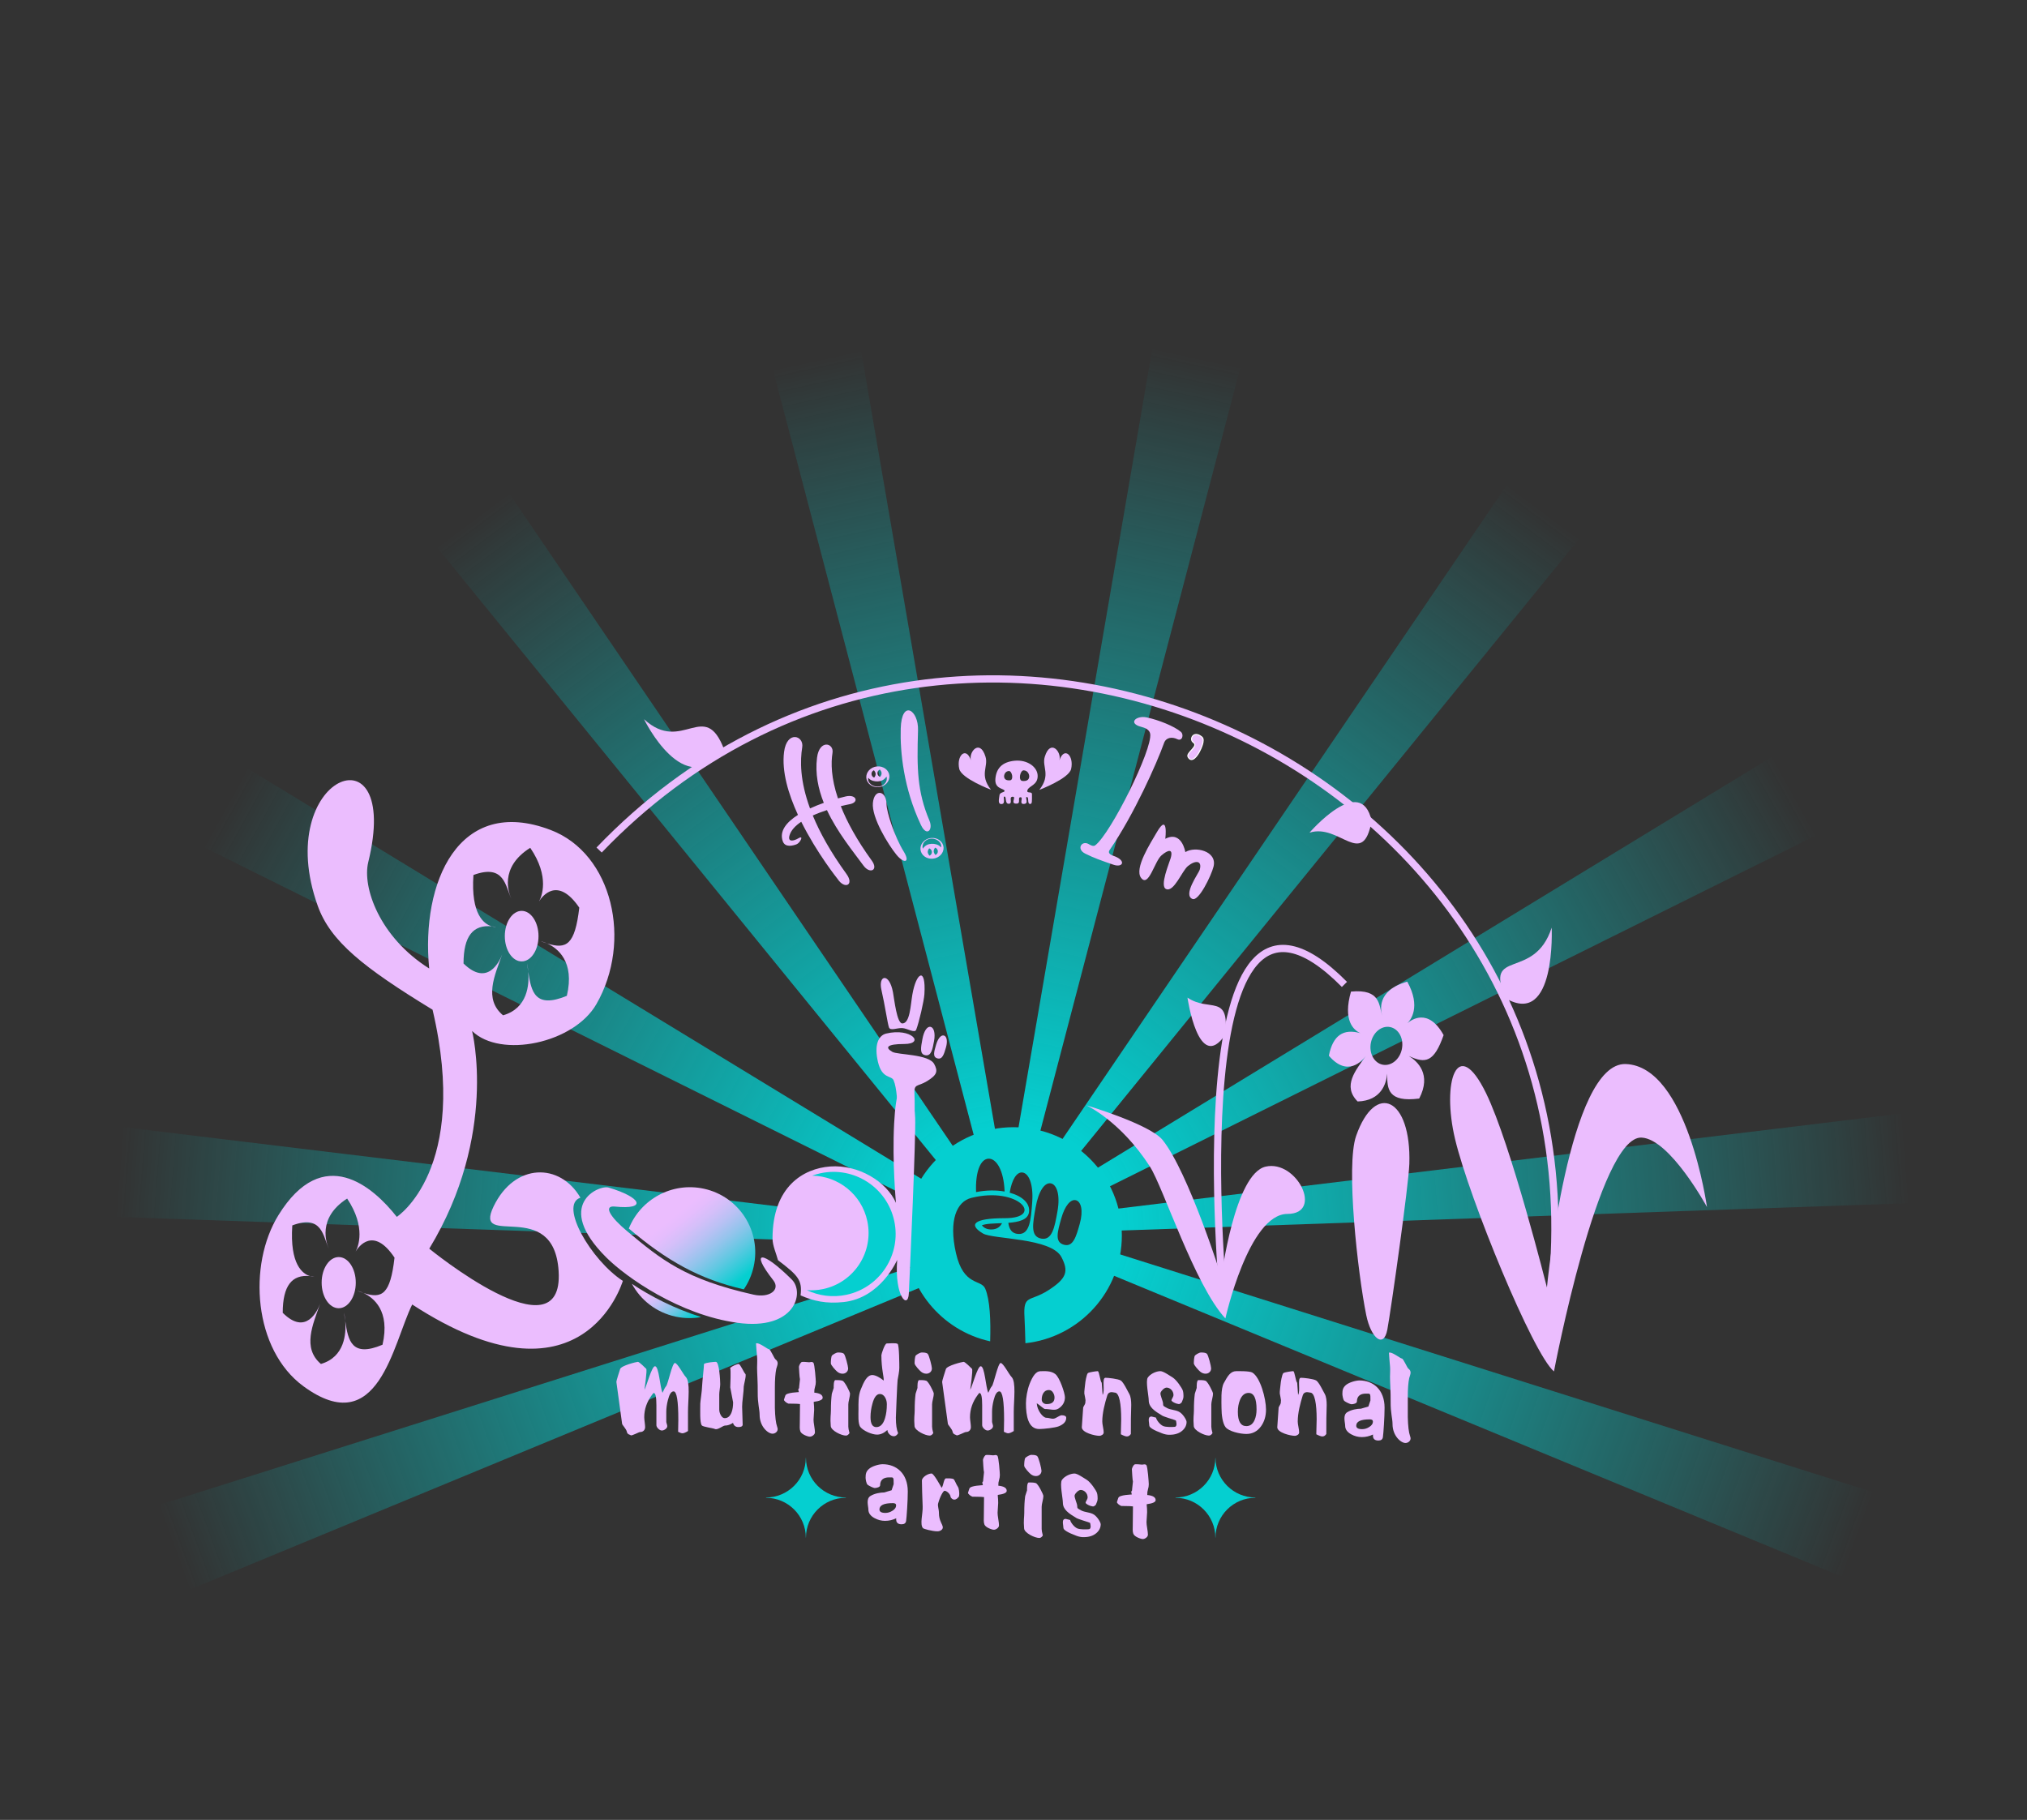 <?xml version="1.0" encoding="utf-8"?>
<!-- Generator: Adobe Adobe Illustrator 24.2.0, SVG Export Plug-In . SVG Version: 6.00 Build 0)  -->
<svg version="1.1" xmlns="http://www.w3.org/2000/svg" xmlns:xlink="http://www.w3.org/1999/xlink" x="0px" y="0px" width="1960px"
	 height="1760px" viewBox="0 0 1960 1760" style="enable-background:new 0 0 1960 1760;" xml:space="preserve">
<rect x="0" y="0" width="1960" height="1760" fill="#333333" stroke="none"/>
<style type="text/css">
	.st0{display:none;}
	.st1{fill:#05CFD0;}
	.st2{fill:url(#SVGID_1_);}
	.st3{fill:url(#SVGID_2_);}
	.st4{fill:url(#SVGID_3_);}
	.st5{fill:url(#SVGID_4_);}
	.st6{fill:url(#SVGID_5_);}
	.st7{fill:url(#SVGID_6_);}
	.st8{fill:url(#SVGID_7_);}
	.st9{fill:url(#SVGID_8_);}
	.st10{fill:url(#SVGID_9_);}
	.st11{fill:url(#SVGID_10_);}
	.st12{fill:none;stroke:#EBBDFE;stroke-width:7;stroke-miterlimit:10;}
	.st13{display:inline;fill:#EBBDFE;}
	.st14{fill:#EBBDFE;}
	.st15{fill:url(#SVGID_11_);}
	.st16{fill:url(#SVGID_12_);}
	.st17{display:none;fill:none;stroke:#000000;stroke-width:3;stroke-miterlimit:10;}
	.st18{fill:#EBBDFE;stroke:#FFFFFF;stroke-miterlimit:10;}
</style>
<g id="Layer_2" class="st0">
</g>
<g id="Layer_6">
</g>
<g id="Layer_1">
	<g>
		<path class="st1" d="M980,1090.09c-57.86,0-104.76,46.9-104.76,104.76c0,50.11,35.18,91.99,82.19,102.32
			c0.65-20.25-0.2-40.15-4.77-50.97c-3.93-9.32-20.97-1.93-28.32-34.44c-7.22-31.94,0.91-49.8,14.88-53.31
			c45.73-11.48,71.22,19.63,32.53,19.63c-31.44,0-35.13,6.56-21.27,14.8c9.67,5.75,66.17,4.01,75.91,22.9
			c6.94,13.46,5.42,20.39-12.72,32.01c-18.14,11.62-24.33,3.61-23.05,26.07c0.36,6.29,0.62,15.2,0.89,25.14
			c52.44-5.73,93.25-50.16,93.25-104.13C1084.76,1137,1037.86,1090.09,980,1090.09z M959.13,1188.97c-4.47,0.18-7.56-1.29-9.72-4.01
			c4.19-1.7,11.73-1.75,19.51-2.07C967.02,1186.56,963.97,1188.77,959.13,1188.97z M943.81,1152.86c-0.8-20.06,4.41-32.02,12-32.33
			c7.62-0.31,14.74,11.2,15.58,31.36c0.01,0.14,0.01,0.27,0.02,0.41C963.27,1150.85,953.7,1150.88,943.81,1152.86z M998.1,1162.42
			c-1.25,17.51-2.42,31.69-13.59,30.91c-6.13-0.43-8.66-4.5-9.51-10.76c9.96-0.76,18.91-2.79,20-10.28
			c1.25-8.61-6.55-15.55-18.68-18.87c2.07-12.84,6.77-19.93,12.07-19.55C994.64,1134.29,999.36,1144.91,998.1,1162.42z
			 M1006.97,1197.85c-10.97-1.91-8.33-14.59-5.56-30.32s8.77-24.16,14.6-23.15s9.3,11.09,6.54,26.82
			C1019.79,1186.94,1017.4,1199.67,1006.97,1197.85z M1044.12,1183.32c-3.51,12.65-6.47,22.88-15.33,20.45
			c-9.32-2.55-6.14-12.72-2.63-25.37s9.28-19.03,14.24-17.67S1047.62,1170.67,1044.12,1183.32z"/>
	</g>
	<g>
		
			<linearGradient id="SVGID_1_" gradientUnits="userSpaceOnUse" x1="973.337" y1="1089.503" x2="973.337" y2="326.803" gradientTransform="matrix(-0.342 -0.94 0.94 -0.342 193.245 2523.188)">
			<stop  offset="0" style="stop-color:#05CFD0"/>
			<stop  offset="1" style="stop-color:#04D1D1;stop-opacity:0"/>
		</linearGradient>
		<polygon class="st2" points="891.09,1244.54 181.23,1538.21 151.37,1456.17 883.86,1224.67 		"/>
		
			<linearGradient id="SVGID_2_" gradientUnits="userSpaceOnUse" x1="973.337" y1="1089.503" x2="973.337" y2="326.803" gradientTransform="matrix(0.077 -0.997 0.997 0.077 -286.29 2078.469)">
			<stop  offset="0" style="stop-color:#05CFD0"/>
			<stop  offset="1" style="stop-color:#04D1D1;stop-opacity:0"/>
		</linearGradient>
		<polygon class="st3" points="878.12,1203.21 110.37,1176.81 117.14,1089.77 879.76,1182.13 		"/>
		
			<linearGradient id="SVGID_3_" gradientUnits="userSpaceOnUse" x1="973.337" y1="1089.503" x2="973.337" y2="326.803" gradientTransform="matrix(0.483 -0.876 0.876 0.483 -538.813 1475.179)">
			<stop  offset="0" style="stop-color:#05CFD0"/>
			<stop  offset="1" style="stop-color:#04D1D1;stop-opacity:0"/>
		</linearGradient>
		<polygon class="st4" points="883.42,1160.22 195.41,818.49 237.59,742.05 893.63,1141.71 		"/>
		
			<linearGradient id="SVGID_4_" gradientUnits="userSpaceOnUse" x1="973.337" y1="1089.503" x2="973.337" y2="326.803" gradientTransform="matrix(0.802 -0.597 0.597 0.802 -519.051 821.468)">
			<stop  offset="0" style="stop-color:#05CFD0"/>
			<stop  offset="1" style="stop-color:#04D1D1;stop-opacity:0"/>
		</linearGradient>
		<polygon class="st5" points="906.03,1123.27 421.1,527.47 491.13,475.33 922.99,1110.65 		"/>
		
			<linearGradient id="SVGID_5_" gradientUnits="userSpaceOnUse" x1="973.337" y1="1089.503" x2="973.337" y2="326.803" gradientTransform="matrix(0.977 -0.212 0.212 0.977 -230.548 234.532)">
			<stop  offset="0" style="stop-color:#05CFD0"/>
			<stop  offset="1" style="stop-color:#04D1D1;stop-opacity:0"/>
		</linearGradient>
		<polygon class="st6" points="941.9,1099 746.99,355.93 832.32,337.45 962.56,1094.52 		"/>
		
			<linearGradient id="SVGID_6_" gradientUnits="userSpaceOnUse" x1="973.337" y1="1089.503" x2="973.337" y2="326.803" gradientTransform="matrix(0.977 0.212 -0.212 0.977 274.974 -180.408)">
			<stop  offset="0" style="stop-color:#05CFD0"/>
			<stop  offset="1" style="stop-color:#04D1D1;stop-opacity:0"/>
		</linearGradient>
		<polygon class="st7" points="984.6,1091.74 1114.66,334.63 1199.98,353.11 1005.27,1096.22 		"/>
		
			<linearGradient id="SVGID_7_" gradientUnits="userSpaceOnUse" x1="973.337" y1="1089.503" x2="973.337" y2="326.803" gradientTransform="matrix(0.802 0.597 -0.597 0.802 906.889 -348.963)">
			<stop  offset="0" style="stop-color:#05CFD0"/>
			<stop  offset="1" style="stop-color:#04D1D1;stop-opacity:0"/>
		</linearGradient>
		<polygon class="st8" points="1026.48,1102.81 1458.18,467.37 1528.21,519.51 1043.44,1115.43 		"/>
		
			<linearGradient id="SVGID_8_" gradientUnits="userSpaceOnUse" x1="973.337" y1="1089.503" x2="973.337" y2="326.803" gradientTransform="matrix(0.483 0.876 -0.876 0.483 1551.912 -240.916)">
			<stop  offset="0" style="stop-color:#05CFD0"/>
			<stop  offset="1" style="stop-color:#04D1D1;stop-opacity:0"/>
		</linearGradient>
		<polygon class="st9" points="1060.03,1130.21 1715.98,730.38 1758.15,806.82 1070.24,1148.72 		"/>
		
			<linearGradient id="SVGID_9_" gradientUnits="userSpaceOnUse" x1="973.337" y1="1089.503" x2="973.337" y2="326.803" gradientTransform="matrix(0.077 0.997 -0.997 0.077 2094.405 124.364)">
			<stop  offset="0" style="stop-color:#05CFD0"/>
			<stop  offset="1" style="stop-color:#04D1D1;stop-opacity:0"/>
		</linearGradient>
		<polygon class="st10" points="1079.22,1169.04 1841.83,1076.48 1848.6,1163.53 1080.86,1190.12 		"/>
		
			<linearGradient id="SVGID_10_" gradientUnits="userSpaceOnUse" x1="973.337" y1="1089.503" x2="973.337" y2="326.803" gradientTransform="matrix(-0.342 0.94 -0.94 -0.342 2437.114 681.39)">
			<stop  offset="0" style="stop-color:#05CFD0"/>
			<stop  offset="1" style="stop-color:#04D1D1;stop-opacity:0"/>
		</linearGradient>
		<polygon class="st11" points="1080.63,1212.33 1813.18,1443.65 1783.32,1525.69 1073.4,1232.2 		"/>
	</g>
	<path class="st12" d="M579.31,822.04c358.14-373.43,994.87-68.14,917.84,450.72"/>
	<g class="st0">
		<path class="st13" d="M1319.43,980.27c6.27-10.81-48.4-10.46-16.68-36.17c31.55-25.58,26,24.21,32.85,20.98
			c11.28-5.31-14.75-49.63,23.53-37.45c37.06,11.79-6.6,35.12-1.78,39.78c7.2,6.95,27.34-36.94,38.09,0.43
			c7.55,26.25-30.13,11.89-33.03,19.96c-2.4,6.68,52.51-0.86,23.18,31.7c-29.43,32.67-25.5-19.87-36.19-14.84
			c-10.31,4.85,17.69,48.86-25.05,33.64c-44.91-16,11.05-35.09,2.55-42.97c-10.77-9.99-27.78,42.17-41.44,1.41
			C1270.26,951.35,1315.93,986.31,1319.43,980.27z"/>
	</g>
	<g>
		<g>
			<g>
				<ellipse class="st14" cx="504.42" cy="905.32" rx="16.29" ry="24.44"/>
				<path class="st14" d="M494.46,869.14c0.25,0.53,0.41,0.82,0.41,0.82C494.73,869.7,494.6,869.42,494.46,869.14z"/>
				<path class="st14" d="M479.76,896.44c-1.48-0.28-2.9-0.48-4.28-0.61C478,896.57,479.76,896.44,479.76,896.44z"/>
				<path class="st14" d="M529.1,912.42c-3.65-1.66-6.31-2.18-6.31-2.18C525.02,911.07,527.12,911.8,529.1,912.42z"/>
				<path class="st14" d="M485.64,922.97c0.39-1.01,0.58-1.63,0.58-1.63C486.02,921.88,485.83,922.42,485.64,922.97z"/>
				<path class="st14" d="M510.82,939.82c-0.41-4.95-1.23-8.26-1.23-8.26C510.03,934.32,510.41,937.09,510.82,939.82z"/>
				<path class="st14" d="M521.22,871.69c-0.33,0.54-0.51,0.86-0.51,0.86S520.92,872.25,521.22,871.69z"/>
				<path class="st14" d="M351.5,1250.46c-3.53-1.64-6.09-2.15-6.09-2.15C347.56,1249.12,349.58,1249.84,351.5,1250.46z"/>
				<path class="st14" d="M343.9,1210.24c-0.32,0.53-0.49,0.85-0.49,0.85S343.6,1210.79,343.9,1210.24z"/>
				<path class="st14" d="M333.84,1277.51c-0.4-4.89-1.19-8.16-1.19-8.16C333.08,1272.08,333.45,1274.82,333.84,1277.51z"/>
				<path class="st14" d="M561.23,1158.27c-19.46-33.71-63.48-34.21-84.02,8.58c-20.03,41.73,58.46-10.11,62.96,62.55
					c5.25,84.85-125.08-21.84-125.08-21.84c66.86-110.31,41.39-210.52,41.39-210.52c27.56,26.86,98.42,11.86,120.17-25.92
					c34.93-60.7,15.84-145.54-44.15-168.44c-89.35-34.11-125.61,51.24-117.5,133.92c-48.16-30.36-64.83-78.61-58.93-102.77
					c32.8-134.15-93.7-83.39-48.85,42.14c12.27,34.34,44.11,59.66,111.04,100.5c36.26,154.59-34.58,200.33-34.58,200.33
					c-22.95-29.23-71.22-71.44-114.4-1.75c-29.86,48.2-24.21,130.25,24.2,165.63c72.65,53.1,86.47-41.62,105.1-79.13
					c164.75,107.24,202.92-20.85,203.69-22.82C571.54,1218.73,540.36,1165.08,561.23,1158.27z M475.48,895.83
					c-7.12-2.09-20.35-11.12-17.69-49.64c30.11-11.09,30.82,11,36.68,22.95c-2.29-4.84-12.3-30.09,18.24-49.24
					c19.33,28.36,10.81,47.61,8.52,51.78c2.87-4.59,17.74-24.97,38.91,6.09c-4.24,36.19-12.48,40.45-31.04,34.64
					c9.84,4.47,26.92,17.24,19.01,50.63c-30.73,12.67-34.43-3.82-37.3-23.24c1.03,12.45-0.55,35.3-24.38,42.08
					c-18.85-15.67-8.07-38.59-0.8-58.93c-2.6,6.8-14.13,31.58-37.42,8.83C448.22,905.07,457.54,894.12,475.48,895.83z
					 M369.87,1300.46c-29.68,12.51-33.25-3.77-36.02-22.95c0.99,12.3-0.54,34.85-23.55,41.55c-18.21-15.48-7.79-38.11-0.77-58.19
					c-2.51,6.71-13.65,31.18-36.14,8.72c0-26.39,9.01-37.2,26.33-35.51c-6.87-2.06-19.66-10.98-17.09-49.01
					c29.08-10.95,29.77,10.86,35.42,22.66c-2.21-4.77-11.88-29.72,17.62-48.62c18.67,28,10.44,47.01,8.23,51.13
					c2.78-4.54,17.13-24.66,37.58,6.01c-4.09,35.74-12.06,39.94-29.98,34.21C361,1254.87,377.5,1267.48,369.87,1300.46z"/>
				<ellipse class="st14" cx="327.52" cy="1240.42" rx="16.5" ry="24.74"/>
				<path class="st14" d="M318.05,1207.72c0.24,0.53,0.4,0.81,0.4,0.81C318.31,1208.27,318.18,1208,318.05,1207.72z"/>
				<path class="st14" d="M303.85,1234.68c-1.43-0.28-2.8-0.47-4.14-0.6C302.15,1234.81,303.85,1234.68,303.85,1234.68z"/>
				<path class="st14" d="M309.52,1260.87c0.37-1,0.56-1.61,0.56-1.61C309.9,1259.8,309.71,1260.33,309.52,1260.87z"/>
			</g>
		</g>
	</g>
	<path class="st14" d="M1362.24,1021.21c16.22,7.69,24.44,6.01,33.66-20.17c-14.93-26.98-31.6-14.5-34.92-11.6
		c2.73-2.69,13.39-15.48-0.23-40.11c-30.36,8.55-25.62,28.59-24.11,33.12c-3.51-9.99-1.19-26.28-30.31-23.51
		c-8.11,28.21,2.75,37.34,8.99,40.18c-16.26-4.53-26.45,1.93-30.38,21.83c18.09,21.17,32.35,4.81,35.74,0.22
		c-9.67,13.83-22.97,28.94-7.92,44.04c22.93-0.73,27.74-17.45,28.62-26.92c-0.21,14.99,0.77,27.94,30.92,24.08
		C1384.48,1038.94,1370.63,1026.33,1362.24,1021.21z M1336.97,1029.64c-8.28-1.63-13.39-11.11-11.41-21.16
		c1.98-10.05,10.3-16.88,18.59-15.24c8.28,1.63,13.39,11.11,11.41,21.16C1353.58,1024.45,1345.26,1031.28,1336.97,1029.64z"/>
	<path class="st14" d="M1111.91,1128.19c12.9,20.07,43.34,114.89,72.97,146.85c0,0,22.47-101.1,60.06-101.1
		c35.15,0,9.01-52.53-21.07-45.74c-30.08,6.79-42.8,106.73-42.8,106.73s-31.86-101.28-56.88-132.47
		c-12.2-15.2-73.73-33.54-73.73-33.54S1083.56,1084.08,1111.91,1128.19z"/>
	<path class="st14" d="M1406.98,1101.62c13.79,57.8,75.48,208.06,95.63,224.66c0,0,43.31-228.25,84.75-226.14
		c27.46,1.4,63.21,67.19,63.21,67.19s-18.97-136.06-78.52-138.32c-55.3-2.1-76.25,216.06-76.25,216.06s-34.82-138.64-58.87-187.89
		C1408.96,999.91,1393.85,1046.6,1406.98,1101.62z"/>
	<path class="st14" d="M1321.07,1271.73c-8.17-40.21-19.88-144.39-9.77-173.23c18.55-52.89,53.47-36.81,51.45,27.13
		c-0.64,20.34-17.76,141.29-21.26,160.11C1338,1304.56,1325.62,1294.13,1321.07,1271.73z"/>
	<g>
		<path class="st14" d="M866.36,1163.27c0,0-3.74-39.03-1.78-76.84c3.24-62.25,19.2-35.15,20.34-5.42
			c0.72,18.7-4.81,142.07-6.13,169.83c-0.75,15.88-13.98,2.86-11.27-32.41c0,0-15.73,36.94-51.81,40.76
			c-16.6,1.76-28.8-0.82-41.6-6.45c1.78-14.57-2.14-19.08-21.84-34.02c-1.47-5.9-5.28-14.12-5.28-20.92
			c0-50.31,29.87-67.82,55.75-69.72C829.98,1126.06,857.32,1142.63,866.36,1163.27z"/>
		<g>
			<path class="st14" d="M891.91,1004.92c1.48-8.09,4.67-12.42,7.78-11.9c3.11,0.52,4.96,5.7,3.48,13.79s-2.75,14.63-8.31,13.7
				C889.02,1019.53,890.43,1013.01,891.91,1004.92z"/>
			<path class="st14" d="M905.1,1010.51c1.87-6.5,4.95-9.78,7.59-9.08c2.64,0.7,3.85,5.11,1.98,11.61
				c-1.87,6.5-3.45,11.76-8.17,10.51C901.53,1022.24,903.23,1017.02,905.1,1010.51z"/>
			<path class="st14" d="M885.93,995.79c2.67-6.88,7.52-27.65,7.93-34.43c1.63-26.73-7.96-21.21-11.68,0.62
				c-1.73,10.14-2.25,27.77-9.69,27.77c-5.27,0-7.72-23.12-9.03-30.15c-3.61-19.42-14.47-16.72-11.16-2.28
				c3.32,14.44,5.96,32.6,7.27,36.22c1.31,3.62,7.64,0.46,12.76,0.68S884.47,999.56,885.93,995.79z"/>
			<g>
				<path class="st14" d="M867.23,1104.21c0,0,3.04-45.27-3.2-59.56c-2.09-4.79-11.18-0.99-15.09-17.71
					c-3.85-16.42,0.48-25.6,7.93-27.4c24.37-5.9,37.96,10.09,17.34,10.09c-16.76,0-18.73,3.37-11.34,7.61
					c5.15,2.95,35.27,2.06,40.46,11.77c3.7,6.92,2.89,10.48-6.78,16.45c-9.67,5.97-12.97,1.86-12.29,13.4
					c0.68,11.55-0.42,52.88-1.12,63.14C882.51,1131.14,867.23,1104.21,867.23,1104.21z"/>
			</g>
		</g>
	</g>
	<path class="st1" d="M793.48,1134.61c-2.81,0.6-5.53,1.38-8.16,2.34c25.29,0.39,47.87,18.14,53.33,43.93
		c6.35,29.96-12.78,59.39-42.74,65.74c-5.31,1.13-10.6,1.44-15.76,1.04c11.5,5.47,24.83,7.35,38.25,4.51
		c32.46-6.89,53.2-38.78,46.32-71.25C857.84,1148.46,825.95,1127.72,793.48,1134.61z"/>
	<g>
		<g>
			<g>
				<g>
					<linearGradient id="SVGID_11_" gradientUnits="userSpaceOnUse" x1="656.201" y1="1172.427" x2="711.581" y2="1241.1">
						<stop  offset="0" style="stop-color:#EBBDFE"/>
						<stop  offset="0.101" style="stop-color:#E5BDFD"/>
						<stop  offset="0.234" style="stop-color:#D4BFF9"/>
						<stop  offset="0.385" style="stop-color:#B9C1F4"/>
						<stop  offset="0.549" style="stop-color:#93C4EC"/>
						<stop  offset="0.725" style="stop-color:#61C8E2"/>
						<stop  offset="0.907" style="stop-color:#26CCD7"/>
						<stop  offset="1" style="stop-color:#05CFD0"/>
					</linearGradient>
					<path class="st15" d="M719.21,1246.91c4.44-6.49,7.75-13.91,9.56-22.04c7.59-34.15-13.97-67.86-48.16-75.29
						c-30.76-6.69-61.24,10.18-72.57,38.5C644.33,1218.96,676.35,1237.18,719.21,1246.91z"/>
					<linearGradient id="SVGID_12_" gradientUnits="userSpaceOnUse" x1="631.943" y1="1242.92" x2="661.936" y2="1280.113">
						<stop  offset="0" style="stop-color:#EBBDFE"/>
						<stop  offset="0.101" style="stop-color:#E5BDFD"/>
						<stop  offset="0.234" style="stop-color:#D4BFF9"/>
						<stop  offset="0.385" style="stop-color:#B9C1F4"/>
						<stop  offset="0.549" style="stop-color:#93C4EC"/>
						<stop  offset="0.725" style="stop-color:#61C8E2"/>
						<stop  offset="0.907" style="stop-color:#26CCD7"/>
						<stop  offset="1" style="stop-color:#05CFD0"/>
					</linearGradient>
					<path class="st16" d="M611.03,1241.59c8.43,15.61,23.36,27.58,42.09,31.66c8.42,1.83,16.82,1.89,24.82,0.44
						C651.95,1265.46,628.79,1253.46,611.03,1241.59z"/>
				</g>
			</g>
		</g>
		<path class="st14" d="M588.51,1148.47c-9.46-2.82-53.42,16.67-2.23,67.61c19.24,19.15,70.54,55.41,126.76,63.17
			c55.77,7.7,65.28-29.2,52.64-41.78c-28.2-28.07-41.38-29.21-17.94,0.68c7.11,9.06-3.54,17.37-19.15,13.86
			c-66.17-14.88-89.13-33.79-122.23-61.4c-16.46-13.72-23.21-24.95-11.78-23.77C626.09,1170.1,620.39,1157.96,588.51,1148.47z"/>
	</g>
	<path class="st12" d="M1182.95,1256.22c0,0-44.84-467.93,117.05-304.22"/>
	<path class="st14" d="M1455.95,965.48c-21.49-49.16,27.62-16.4,44.44-68.39C1500.39,897.09,1504.85,993.8,1455.95,965.48z"/>
	<path class="st14" d="M700.27,725.02c-18.88-50.22-40.51,4.72-77.54-29.51C622.73,695.5,661.84,776.23,700.27,725.02z"/>
	<path class="st14" d="M1326.3,793.91c-8.56,46.98-31.11,1.98-60.09,11.37C1266.21,805.29,1316.17,747.14,1326.3,793.91z"/>
	<path class="st14" d="M1184.82,1000.57c4.05-40.13-15.28-21.39-36.6-35.79C1148.22,964.78,1158.92,1038.96,1184.82,1000.57z"/>
</g>
<g id="Layer_5">
	<g>
		<path class="st14" d="M665.26,1383.92c-2.36,1.45-4.16,2.18-5.4,2.18c-0.9,0-2.29-0.49-4.16-1.45c0-1.11,0.03-3.01,0.1-5.72
			c0.07-2.42,0.1-4.33,0.1-5.72c0-18.43-1.52-27.64-4.57-27.64c-2.29,0-4.12,2.81-5.51,8.42c-1.04,4.09-1.56,7.86-1.56,11.33v9.56
			c0,0.48,0.16,1.19,0.47,2.13c0.31,0.94,0.47,1.65,0.47,2.13c0,1.11-0.59,2.1-1.77,2.96c-1.18,0.87-2.32,1.3-3.43,1.3
			c-1.18,0-2.36-0.59-3.53-1.77c-1.18-1.18-1.77-2.32-1.77-3.43v-19.33c0-7.83-0.87-11.74-2.6-11.74c-0.28,0-0.87,0.66-1.77,1.97
			c-4.92,6.65-7.38,13.79-7.38,21.41c0,1.11,0.14,2.72,0.42,4.83c0.28,2.11,0.42,3.69,0.42,4.73c0,1.39-0.43,2.53-1.3,3.43
			c-0.87,0.9-1.99,1.35-3.38,1.35c-1.59,0-8.4,4.18-9.37,3.07c-0.35-0.48-3.13-0.53-3.62-3.31c-0.42-2.56-4.57-6.7-4.57-7.67
			l-5.53-40.42c0-1.66,2.78-9.8,3.62-12.57c1.04-3.33,15.96-6.96,17.14-6.96c1.39,0,6.97,5.67,8.08,6.74
			c1.11,1.07-1.57,18.88-1.7,20.27c2.01-3.33,6.98-22.75,10.16-22.75c3.95,0,4.8,20.4,7.3,25.66c1.32-3.12,2.49-5.26,3.53-6.44
			c1.73-2.01,5.85-22.36,8.42-22.36c2.56,0,7.92,10.82,10.56,13.53c4.57,4.64,2.12,22.44,2.12,33.67V1383.92z"/>
		<path class="st14" d="M980.26,1383.92c-2.36,1.45-4.16,2.18-5.4,2.18c-0.9,0-2.29-0.49-4.16-1.45c0-1.11,0.03-3.01,0.1-5.72
			c0.07-2.42,0.1-4.33,0.1-5.72c0-18.43-1.52-27.64-4.57-27.64c-2.29,0-4.12,2.81-5.51,8.42c-1.04,4.09-1.56,7.86-1.56,11.33v9.56
			c0,0.48,0.16,1.19,0.47,2.13c0.31,0.94,0.47,1.65,0.47,2.13c0,1.11-0.59,2.1-1.77,2.96c-1.18,0.87-2.32,1.3-3.43,1.3
			c-1.18,0-2.36-0.59-3.53-1.77c-1.18-1.18-1.77-2.32-1.77-3.43v-19.33c0-7.83-0.87-11.74-2.6-11.74c-0.28,0-0.87,0.66-1.77,1.97
			c-4.92,6.65-7.38,13.79-7.38,21.41c0,1.11,0.14,2.72,0.42,4.83c0.28,2.11,0.42,3.69,0.42,4.73c0,1.39-0.43,2.53-1.3,3.43
			c-0.87,0.9-1.99,1.35-3.38,1.35c-1.59,0-8.4,4.18-9.37,3.07c-0.35-0.48-3.13-0.53-3.62-3.31c-0.42-2.56-4.57-6.7-4.57-7.67
			l-5.53-40.42c0-1.66,2.78-9.8,3.62-12.57c1.04-3.33,15.96-6.96,17.14-6.96c1.39,0,6.97,5.67,8.08,6.74
			c1.11,1.07-1.57,18.88-1.7,20.27c2.01-3.33,6.98-22.75,10.16-22.75c3.95,0,4.8,20.4,7.3,25.66c1.32-3.12,2.49-5.26,3.53-6.44
			c1.73-2.01,5.85-22.36,8.42-22.36c2.56,0,7.92,10.82,10.56,13.53c4.57,4.64,2.12,22.44,2.12,33.67V1383.92z"/>
		<path class="st14" d="M719.16,1340.9c0,2.15-0.26,5.39-0.78,9.72c-0.52,4.33-0.78,7.6-0.78,9.82c0,1.94,0.09,4.83,0.26,8.68
			c0.17,3.85,0.26,6.7,0.26,8.57c0,1.59-1.35,2.39-4.05,2.39c-2.77,0-4.54-1.35-5.3-4.05c-2.63,1.73-5.2,2.6-7.69,2.6
			c-2.01,0-7.06,4.44-9.62,3.36c-2.56-1.07-11.87-2.05-12.9-3.57c-2.01-2.91-1.43-14.47-1.43-20.91c0-2.22,1.65-11.9,1.79-17.44
			c0.21-4.92,1.85-18.22,1.79-20.99c2.08-1.52,10.13-2.08,11.51-2.08c3.33,0,4.2,18.26,4.2,21.51c0,1.11-0.16,2.77-0.47,4.99
			c-0.31,2.22-0.47,3.88-0.47,4.99v14.65c0,1.66,0.45,3.4,1.35,5.2c1.11,2.08,2.42,3.12,3.95,3.12c2.98,0,5.2-1.9,6.65-5.72
			c0.97-2.63,1.45-5.82,1.45-9.56l-2.76-14.44c0-1.59,0.77-16.56-0.06-18.91c1.73-1.59,6.55-3.74,8.15-3.74
			c1.66,0,5.14,8.52,6.49,9.56C722.03,1329.68,719.16,1339.31,719.16,1340.9z"/>
		<path class="st14" d="M751.96,1382.01c0,1.25-0.5,2.3-1.51,3.17c-1.01,0.86-2.17,1.3-3.48,1.3c-4.36,0-12.47-6.9-12.47-18.33
			c0-5.2-1.92-10.87-1.82-21.26c0.1-10.39-0.63-19.12-0.63-24.32c0-0.83,0.29-7.96,0.08-9.56c-0.21-1.59-1.1-13.03-1.1-13.8
			c2.29-1.52,11.19,5.61,12.51,5.61c1.52,0,4.95,8.79,6.34,9.8c1.39,1.01,2.08,2.27,2.08,3.79c0,0.76-0.17,1.66-0.52,2.7
			c-0.49,1.66-0.76,2.56-0.83,2.7c-0.9,4.3-1.35,10.39-1.35,18.29c0,12.54,0,18.98,0,19.33c0.21,8.73,0.94,14.83,2.18,18.29
			C751.79,1380.7,751.96,1381.46,751.96,1382.01z"/>
		<path class="st14" d="M1363.96,1391.01c0,1.25-0.5,2.3-1.51,3.17c-1.01,0.87-2.17,1.3-3.48,1.3c-4.36,0-12.47-6.9-12.47-18.33
			c0-5.2-1.92-10.87-1.82-21.26c0.1-10.39-0.63-19.12-0.63-24.32c0-0.83,0.29-7.96,0.08-9.56c-0.21-1.59-1.1-13.03-1.1-13.8
			c2.29-1.52,11.19,5.61,12.51,5.61c1.52,0,4.95,8.79,6.34,9.8c1.39,1.01,2.08,2.27,2.08,3.79c0,0.76-0.17,1.66-0.52,2.7
			c-0.49,1.66-0.76,2.56-0.83,2.7c-0.9,4.3-1.35,10.39-1.35,18.29c0,12.54,0,18.98,0,19.33c0.21,8.73,0.94,14.83,2.18,18.29
			C1363.79,1389.7,1363.96,1390.46,1363.96,1391.01z"/>
		<path class="st14" d="M795.49,1351.75c0,1.87-2.88,3.19-8.63,3.95c-0.14,1.53,0.38,2.42,0.38,7.83l-0.59,9.42
			c0,1.39,0.22,3.43,0.68,6.13c0.45,2.7,0.68,4.71,0.68,6.03c0,1.11-0.56,2.1-1.66,2.96c-1.11,0.87-2.22,1.3-3.33,1.3
			c-1.73,0-7.92-2.08-9.1-5.06c-0.9-2.29-0.56-5.29-0.56-7.44l0.2-19.07c-3.19-0.48-10.75-0.27-11.23-0.41
			c-1.8-0.55-4.28-2.66-4.28-3.7c0-0.28,1.25-3.89,1.39-4.24c1.18-2.94,13.04-3.05,13-3.2c-1.42-4.69,0.37-1.7,0.3-5.09l0.79-7.38
			c-0.42-0.76-1.02-11.39-1.02-11.94c0-0.9,1.33-3.8,2.4-4.52c1.07-0.73,6.44,0.09,7.41,0.09c1.45,0,2.84-0.9,4.16,0.45
			c1.32,1.35,2.37,17,2.37,18.52c0,1.66-0.26,3.31-0.78,4.94c-0.52,1.63-0.75,3.31-0.68,5.04v0.42
			C792.78,1347.31,795.49,1348.98,795.49,1351.75z"/>
		<path class="st14" d="M821.93,1347.69c0,1.25-0.28,3.01-0.83,5.3c-0.56,2.29-0.83,4.05-0.83,5.3v21.41c0,1.32,0.38,3.4,1.14,6.24
			c-1.04,1.59-2.18,2.39-3.43,2.39c-4.36,0-14.26-4.75-14.67-9.11c-0.69-8.11,0.14-11.04,0.14-15.13c0-6.86,0.28-11.23,0.83-15.87
			c-0.07-0.35,1.87-5.63,1.87-5.97c0-1.25-0.22-7.6,1.73-7.6c1.73,0,5.04-0.05,6.78,0.64
			C816.87,1336.05,821.93,1346.24,821.93,1347.69z M820.1,1323.28c0,1.53-0.52,2.77-1.56,3.74c-1.04,0.97-2.32,1.45-3.84,1.45
			c-1.8,0-3.48-0.62-5.04-1.87c-1.56-1.25-6.29-6.32-6.29-8.13c0-1.52,0.14-6.72,1.22-7.69c1.07-0.97,3.99-2.79,5.58-2.79
			c1.87,0,4.32-0.03,5.78,1.18C817.4,1310.39,820.1,1321.41,820.1,1323.28z"/>
		<path class="st14" d="M1172.93,1347.69c0,1.25-0.28,3.01-0.83,5.3c-0.56,2.29-0.83,4.05-0.83,5.3v21.41c0,1.32,0.38,3.4,1.14,6.24
			c-1.04,1.59-2.18,2.39-3.43,2.39c-4.36,0-14.26-4.75-14.67-9.11c-0.69-8.11,0.14-11.04,0.14-15.13c0-6.86,0.28-11.23,0.83-15.87
			c-0.07-0.35,1.87-5.63,1.87-5.97c0-1.25-0.22-7.6,1.73-7.6c1.73,0,5.04-0.05,6.78,0.64
			C1167.87,1336.05,1172.93,1346.24,1172.93,1347.69z M1171.1,1323.28c0,1.53-0.52,2.77-1.56,3.74c-1.04,0.97-2.32,1.45-3.84,1.45
			c-1.8,0-3.48-0.62-5.04-1.87c-1.56-1.25-6.29-6.32-6.29-8.13c0-1.52,0.14-6.72,1.22-7.69c1.07-0.97,3.99-2.79,5.58-2.79
			c1.87,0,4.32-0.03,5.78,1.18C1168.4,1310.39,1171.1,1321.41,1171.1,1323.28z"/>
		<path class="st14" d="M902.93,1347.69c0,1.25-0.28,3.01-0.83,5.3c-0.56,2.29-0.83,4.05-0.83,5.3v21.41c0,1.32,0.38,3.4,1.14,6.24
			c-1.04,1.59-2.18,2.39-3.43,2.39c-4.36,0-14.26-4.75-14.67-9.11c-0.69-8.11,0.14-11.04,0.14-15.13c0-6.86,0.28-11.23,0.83-15.87
			c-0.07-0.35,1.87-5.63,1.87-5.97c0-1.25-0.22-7.6,1.73-7.6c1.73,0,5.04-0.05,6.78,0.64
			C897.87,1336.05,902.93,1346.24,902.93,1347.69z M901.1,1323.28c0,1.53-0.52,2.77-1.56,3.74c-1.04,0.97-2.32,1.45-3.84,1.45
			c-1.8,0-3.48-0.62-5.04-1.87c-1.56-1.25-6.29-6.32-6.29-8.13c0-1.52,0.14-6.72,1.22-7.69c1.07-0.97,3.99-2.79,5.58-2.79
			c1.87,0,4.32-0.03,5.78,1.18C898.4,1310.39,901.1,1321.41,901.1,1323.28z"/>
		<path class="st14" d="M869.59,1322.85c0,1.53-0.21,3.5-0.62,5.92c-0.56,3.26-0.9,5.2-1.04,5.82c-0.21,2.15-0.54,8.49-0.99,19.02
			c-0.45,10.53-0.68,16.35-0.68,17.46c0,6.65,0.73,11.64,2.18,14.97c-1.18,1.94-2.53,2.91-4.05,2.91c-1.59,0-3.01-0.61-4.26-1.82
			c-1.25-1.21-1.94-2.61-2.08-4.21c-3.26,2.98-6.58,4.47-9.98,4.47c-5.06,0-13.32-3.74-16.09-7.27c-2.56-3.19-1.87-12.14-1.87-17.34
			c0-6.1-0.33-12.67,2.16-18.97c3.19-7.97,6.16-14.04,11.29-14.04c3.05,0,7.74,2.65,10.93,5.35c0.35-3.26-2.24-11.17-2.24-24.55
			c0-1.25,3.3-11.34,5.17-11.34c2.22,0,8.88-0.71,10.5,0.39C869.57,1300.73,869.59,1320.63,869.59,1322.85z M857.54,1358.08
			c0-2.35-0.52-4.5-1.56-6.44c-1.32-2.35-3.05-3.53-5.2-3.53c-3.12,0-5.51,3.08-7.17,9.25c-1.25,4.43-1.87,8.8-1.87,13.09
			c0,6.44,1.87,9.67,5.61,9.67c3.88,0,6.69-2.87,8.42-8.63C856.95,1367.61,857.54,1363.14,857.54,1358.08z"/>
		<path class="st14" d="M1030.99,1371.17c0,3.47-2.36,6.17-7.07,8.11c-3.67,1.52-15.02,2.7-19.04,2.7
			c-10.67,0-12.85-12.8-12.85-24.92c0-4.99,1.21-12.9,3.64-18.99c2.98-7.48,6.19-12.01,10.41-12.01c3.81,0,9.89-0.67,14.29,2.72
			c4.4,3.4,9.36,18.77,9.36,22.44c0,4.57-2.04,8.21-6.13,10.91c-3.6,2.43-8.29,0.48-13.28,0.48c-0.97,0-5.69-4.37-7.83-5.55
			c0.28,6.58,5.77,14.05,9.37,14.05c3.05,0,6.04,1.9,8.99,0.16c2.94-1.73,4.83-2.6,5.66-2.6
			C1029.49,1368.68,1030.99,1369.51,1030.99,1371.17z M1019.66,1351.53c0-1.73-0.5-3.38-1.51-4.94c-1.01-1.56-2.34-2.34-4-2.34
			c-2.29,0-4.05,1-5.3,3.01c-1.04,1.73-1.56,3.78-1.56,6.13c0,1.32,0.45,2.39,1.35,3.22c0.9,0.83,2.04,1.25,3.43,1.25
			C1017.13,1357.87,1019.66,1355.76,1019.66,1351.53z"/>
		<path class="st14" d="M1093.48,1386.77c-1.04,1.59-2.32,2.39-3.84,2.39c-1.18,0-3.12-0.69-5.82-2.08v-1.25
			c0-1.52,0.05-3.77,0.16-6.75c0.1-2.98,0.16-5.16,0.16-6.55c0-14.83-1.82-25.79-6.26-25.79c-1.25,0-5.74-2.02-7.26,2.91
			c-2.28,7.38-4.77,16.68-4.77,25.07c0,1.18,0.22,2.93,0.68,5.25c0.45,2.32,0.68,4.07,0.68,5.25c0,0.97-0.45,1.77-1.35,2.39
			c-0.9,0.62-1.87,0.94-2.91,0.94c-4.16,0-16.89-3.03-16.89-8.29l1.32-19.07c0-0.55,1.91-3.22,2.05-4.3
			c0.14-1.07,0.21-2.28,0.21-2.84c0-0.83-0.91-4.81-1.15-6.4c-0.24-1.59,0.82-8.67,0.82-9.44c0-1.11,1.33-9.29,2.61-10.29
			c1.28-1,8.47-1.9,9.51-1.9c1.52,0,2.29,9.55,3.89,11.28l0.87,11.66c2.56-4.09-0.99-16.55,2.75-16.55c2.42,0,12.09,0.99,14.8,2.65
			c2.7,1.66,7.04,11.03,8.29,13.11c2.84,5.27,1.5,14.96,1.5,23.55L1093.48,1386.77z"/>
		<path class="st14" d="M1282.48,1386.77c-1.04,1.59-2.32,2.39-3.84,2.39c-1.18,0-3.12-0.69-5.82-2.08v-1.25
			c0-1.52,0.05-3.77,0.16-6.75c0.1-2.98,0.16-5.16,0.16-6.55c0-14.83-1.82-25.79-6.26-25.79c-1.25,0-5.74-2.02-7.26,2.91
			c-2.28,7.38-4.77,16.68-4.77,25.07c0,1.18,0.22,2.93,0.68,5.25c0.45,2.32,0.68,4.07,0.68,5.25c0,0.97-0.45,1.77-1.35,2.39
			c-0.9,0.62-1.87,0.94-2.91,0.94c-4.16,0-16.89-3.03-16.89-8.29l1.32-19.07c0-0.55,1.91-3.22,2.05-4.3
			c0.14-1.07,0.21-2.28,0.21-2.84c0-0.83-0.91-4.81-1.15-6.4c-0.24-1.59,0.82-8.67,0.82-9.44c0-1.11,1.33-9.29,2.61-10.29
			c1.28-1,8.47-1.9,9.51-1.9c1.52,0,2.29,9.55,3.89,11.28l0.87,11.66c2.56-4.09-0.99-16.55,2.75-16.55c2.42,0,12.09,0.99,14.8,2.65
			c2.7,1.66,7.04,11.03,8.29,13.11c2.84,5.27,1.5,14.96,1.5,23.55L1282.48,1386.77z"/>
		<path class="st14" d="M1147.36,1375.07c0,3.26-1.39,6.1-4.16,8.52c-3.05,2.63-7.14,3.95-12.26,3.95
			c-2.22,0.07-4.61-0.38-7.17-1.35c-8.31-3.12-12.47-5.65-12.47-7.59c0-3.05-2.16-8.72,2.2-8.72c0.62,0,3.65,1.02,4.34,1.09
			c0.21,2.08,3.84,6.9,6.96,8.15c2.7,1.11,8.46,0.97,10.95,0.76c3.17-0.26,1.32-5.83,1.32-6.08c0-0.24-4.28-1.57-6.91-2.4
			c-2.98-0.9-5.63-2.01-5.97-2.15c-7.9-4.71-13.43-8.42-13.43-15.07c0-4.02-3.2-18.58-0.91-21.97c2.56-3.74,8.32-6.2,12.13-6.2
			c2.84,0,8.25,3.87,11.89,6.09c3.64,2.22,9.03,10.13,9.86,12.7c0.55,1.8,0.63,4.08,0.63,5.26c0,1.25-0.17,2.29-0.52,3.12
			c-0.42,1.04-0.83,2.08-1.25,3.12c-1.32,0.9-1.45,1.55-2.76,1.55c-0.69,0-3.04-0.63-4.67-1.5c-1.63-0.87-2.44-1.61-2.44-2.23
			c0-0.28,0.42-1.18,1.25-2.7c0.48-0.9,0.73-1.66,0.73-2.29c0-4.16-3.4-7.22-6.66-7.22c-1.94,0-4.81,2.43-5.85,4.93
			c-0.76,1.94,2.41,8.16,2.41,10.38c0,2.77,0.4,2.5,4.34,4.72c3.6,1.59,7.04,1.46,10.71,3.13
			C1143.61,1366.84,1147.36,1373.2,1147.36,1375.07z"/>
		<path class="st14" d="M1224.16,1363.16c0,6.24-1.56,11.57-4.68,16c-3.6,5.06-8.38,7.59-14.34,7.59c-6.1,0-17.02-2.47-20.14-6.63
			c-2.84-3.67-3.87-12.01-3.87-18.31c0-6.23-0.84-18.77,2.27-24.32c3.6-6.58,6.34-11.48,12.09-11.48c1.8,0,12.74-0.23,15.44,1.37
			C1218.7,1332.02,1224.16,1352.63,1224.16,1363.16z M1215.02,1362.95c0-10.6-2.56-15.9-7.69-15.9c-3.67,0-6.44,2.25-8.31,6.75
			c-1.39,3.4-2.08,7.24-2.08,11.54c0,9.21,2.74,13.82,8.21,13.82c3.53,0,6.17-1.9,7.9-5.72
			C1214.36,1370.54,1215.02,1367.04,1215.02,1362.95z"/>
		<path class="st14" d="M1338.81,1361.38c0,8.94-1.07,24.83-1.62,28.51c-0.35,2.15-1.8,3.22-4.36,3.22c-3.88,0-5.61-1.94-5.2-5.82
			c-3.47,1.66-7.07,2.49-10.81,2.49c-3.6,0-7.03-0.9-10.29-2.7c-3.88-2.15-5.82-4.88-5.82-8.21c0-3.26-2.52-10.25,1.91-13.09
			c4.02-2.56,9.77-3.45,13.3-3.45l7.25-2.13l1.97-5.89c0.07-7.27-0.1-6.57-4.47-6.57c-5.47,0-8.61,2.56-8.61,7.69
			c0,1.73-3.34,2.6-5.28,2.6c-1.18,0-5.57-2.11-6.85-3.19c-1.28-1.07-1.92-5.55-1.92-6.72c0-3.88,0.52-6.09,3.29-8.58
			c2.77-2.49,9.33-4.53,13.21-4.53C1327.56,1335,1338.81,1343.72,1338.81,1361.38z M1327.53,1374.72c0-1.38-1.04-2.08-3.12-2.08
			c-8.66,0-12.99,2.04-12.99,6.13c0,2.22,1.91,3.33,5.72,3.33c2.35,0,4.57-0.66,6.65-1.97
			C1326.28,1378.66,1327.53,1376.86,1327.53,1374.72z"/>
	</g>
	<g>
		<path class="st14" d="M1117.45,1450.75c0,1.87-2.88,3.19-8.63,3.95c-0.14,1.53,0.38,2.42,0.38,7.83l-0.59,9.42
			c0,1.39,0.22,3.43,0.68,6.13c0.45,2.7,0.68,4.71,0.68,6.03c0,1.11-0.56,2.1-1.66,2.96c-1.11,0.87-2.22,1.3-3.33,1.3
			c-1.73,0-7.92-2.08-9.1-5.06c-0.9-2.29-0.56-5.29-0.56-7.44l0.2-19.07c-3.19-0.48-10.75-0.27-11.23-0.41
			c-1.8-0.55-4.28-2.66-4.28-3.7c0-0.28,1.25-3.89,1.39-4.24c1.18-2.94,13.04-3.05,13-3.2c-1.42-4.69,0.37-1.7,0.3-5.09l0.79-7.38
			c-0.42-0.76-1.02-11.39-1.02-11.94c0-0.9,1.33-3.8,2.4-4.52c1.07-0.73,6.44,0.09,7.41,0.09c1.45,0,2.84-0.9,4.16,0.45
			c1.32,1.35,2.37,17,2.37,18.52c0,1.66-0.26,3.31-0.78,4.94c-0.52,1.63-0.75,3.31-0.68,5.04v0.42
			C1114.75,1446.31,1117.45,1447.98,1117.45,1450.75z"/>
		<path class="st14" d="M973.45,1441.75c0,1.87-2.88,3.19-8.63,3.95c-0.14,1.53,0.38,2.42,0.38,7.83l-0.59,9.42
			c0,1.39,0.22,3.43,0.68,6.13c0.45,2.7,0.68,4.71,0.68,6.03c0,1.11-0.56,2.1-1.66,2.96c-1.11,0.87-2.22,1.3-3.33,1.3
			c-1.73,0-7.92-2.08-9.1-5.06c-0.9-2.29-0.56-5.29-0.56-7.44l0.2-19.07c-3.19-0.48-10.75-0.27-11.23-0.41
			c-1.8-0.55-4.28-2.66-4.28-3.7c0-0.28,1.25-3.89,1.39-4.24c1.18-2.94,13.04-3.05,13-3.2c-1.42-4.69,0.37-1.7,0.3-5.09l0.79-7.38
			c-0.42-0.76-1.02-11.39-1.02-11.94c0-0.9,1.33-3.8,2.4-4.52c1.07-0.73,6.44,0.09,7.41,0.09c1.45,0,2.84-0.9,4.16,0.45
			c1.32,1.35,2.37,17,2.37,18.52c0,1.66-0.26,3.31-0.78,4.94c-0.52,1.63-0.75,3.31-0.68,5.04v0.42
			C970.75,1437.31,973.45,1438.98,973.45,1441.75z"/>
		<path class="st14" d="M1008.89,1446.69c0,1.25-0.28,3.01-0.83,5.3c-0.56,2.29-0.83,4.05-0.83,5.3v21.41c0,1.32,0.38,3.4,1.14,6.24
			c-1.04,1.59-2.18,2.39-3.43,2.39c-4.36,0-14.26-4.75-14.67-9.11c-0.69-8.11,0.14-11.04,0.14-15.13c0-6.86,0.28-11.23,0.83-15.87
			c-0.07-0.35,1.87-5.63,1.87-5.97c0-1.25-0.22-7.6,1.73-7.6c1.73,0,5.04-0.05,6.78,0.64
			C1003.84,1435.05,1008.89,1445.24,1008.89,1446.69z M1007.07,1422.28c0,1.53-0.52,2.77-1.56,3.74c-1.04,0.97-2.32,1.45-3.84,1.45
			c-1.8,0-3.48-0.62-5.04-1.87c-1.56-1.25-6.29-6.32-6.29-8.13c0-1.52,0.14-6.72,1.22-7.69c1.07-0.97,3.99-2.79,5.58-2.79
			c1.87,0,4.32-0.03,5.78,1.18C1004.37,1409.39,1007.07,1420.41,1007.07,1422.28z"/>
		<path class="st14" d="M1064.33,1474.07c0,3.26-1.39,6.1-4.16,8.52c-3.05,2.63-7.14,3.95-12.26,3.95
			c-2.22,0.07-4.61-0.38-7.17-1.35c-8.31-3.12-12.47-5.65-12.47-7.59c0-3.05-2.16-8.72,2.21-8.72c0.62,0,3.65,1.02,4.34,1.09
			c0.21,2.08,3.84,6.9,6.96,8.15c2.7,1.11,8.46,0.97,10.95,0.76c3.17-0.26,1.32-5.83,1.32-6.08c0-0.24-4.28-1.57-6.91-2.4
			c-2.98-0.9-5.63-2.01-5.97-2.15c-7.9-4.71-13.43-8.42-13.43-15.07c0-4.02-3.2-18.58-0.91-21.97c2.56-3.74,8.32-6.2,12.13-6.2
			c2.84,0,8.25,3.87,11.89,6.09c3.64,2.22,9.03,10.13,9.86,12.7c0.55,1.8,0.63,4.08,0.63,5.26c0,1.25-0.17,2.29-0.52,3.12
			c-0.42,1.04-0.83,2.08-1.25,3.12c-1.32,0.9-1.45,1.55-2.76,1.55c-0.69,0-3.04-0.63-4.67-1.5c-1.63-0.87-2.44-1.61-2.44-2.23
			c0-0.28,0.42-1.18,1.25-2.7c0.48-0.9,0.73-1.66,0.73-2.29c0-4.16-3.4-7.22-6.66-7.22c-1.94,0-4.81,2.43-5.85,4.93
			c-0.76,1.94,2.41,8.16,2.41,10.38c0,2.77,0.4,2.5,4.34,4.72c3.6,1.59,7.04,1.46,10.71,3.13
			C1060.58,1465.84,1064.33,1472.2,1064.33,1474.07z"/>
		<path class="st14" d="M877.78,1442.38c0,8.94-1.07,24.83-1.62,28.51c-0.35,2.15-1.8,3.22-4.36,3.22c-3.88,0-5.61-1.94-5.2-5.82
			c-3.47,1.66-7.07,2.49-10.81,2.49c-3.6,0-7.03-0.9-10.29-2.7c-3.88-2.15-5.82-4.88-5.82-8.21c0-3.26-2.52-10.25,1.91-13.09
			c4.02-2.56,9.77-3.45,13.3-3.45l7.25-2.13l1.97-5.89c0.07-7.27-0.1-6.57-4.47-6.57c-5.47,0-8.61,2.56-8.61,7.69
			c0,1.73-3.34,2.6-5.28,2.6c-1.18,0-5.57-2.11-6.85-3.19c-1.28-1.07-1.92-5.55-1.92-6.72c0-3.88,0.52-6.09,3.29-8.58
			c2.77-2.49,9.33-4.53,13.21-4.53C866.53,1416,877.78,1424.72,877.78,1442.38z M866.49,1455.72c0-1.38-1.04-2.08-3.12-2.08
			c-8.66,0-12.99,2.04-12.99,6.13c0,2.22,1.91,3.33,5.72,3.33c2.35,0,4.57-0.66,6.65-1.97
			C865.24,1459.66,866.49,1457.86,866.49,1455.72z"/>
		<path class="st14" d="M927.55,1444.84c0,0.49-0.07,1.25-0.21,2.29c-1.45,2.08-2.98,3.12-4.57,3.12c-1.32,0-2.49-0.76-3.53-2.29
			c-0.14-3.12-3.81-6.26-5.89-6.26c-1.25,0-4.35,5.46-6.15,12.04c-0.83,2.91,0.73,4.99,0.73,10.19c0,4.92,2.41,9.28,2.9,10.32
			c0.55,1.32,0.83,2.22,0.83,2.7c0,1.18-0.54,2.13-1.61,2.86c-1.07,0.73-2.27,1.09-3.59,1.09c-5.3,0-13.36-2.44-13.84-2.91
			c-3.54-3.54-0.11-14.27-0.46-21.23c-0.35-6.96-0.72-21.45-0.72-24.92c0-3.12,5.62-6.85,9.36-6.85c2.22,0,8.87,12.5,9.7,13.82
			c1.94-2.15,1.95-9.14,4.38-9.14c1.66,0,5.62-0.14,7.15,0.76c1.04,0.56,2.65,5.3,4.03,7.14
			C927.45,1439.41,927.55,1443.81,927.55,1444.84z"/>
		<g>
			<g>
				<path class="st1" d="M1175.2,1487.09h0.11c0-0.01,0-0.01,0-0.02v0c0-21.32,17.28-38.6,38.6-38.6l0,0v-0.26l0,0
					c-21.23,0-38.45-17.13-38.6-38.32h-0.12c-0.15,21.16-17.31,38.26-38.49,38.32v0.27c21.27,0.06,38.5,17.32,38.5,38.6v0
					C1175.21,1487.07,1175.2,1487.08,1175.2,1487.09z"/>
			</g>
		</g>
		<g>
			<g>
				<path class="st1" d="M779.2,1487.09h0.11c0-0.01,0-0.01,0-0.02v0c0-21.32,17.28-38.6,38.6-38.6l0,0v-0.26l0,0
					c-21.23,0-38.45-17.13-38.6-38.32h-0.12c-0.15,21.16-17.31,38.26-38.49,38.32v0.27c21.27,0.06,38.5,17.32,38.5,38.6v0
					C779.21,1487.07,779.2,1487.08,779.2,1487.09z"/>
			</g>
		</g>
	</g>
	<circle class="st17" cx="966.54" cy="1193.31" r="541.93"/>
</g>
<g id="Layer_3">
	<path class="st14" d="M1108.83,693.8c11.27,2.37,26.55,8.44,33.02,13.95c3.13,2.67,1.33,9.46-3.49,7.08
		c-4.97-2.45-10.83-1.76-12.76,3.66c-7.04,19.73-29.23,69.6-52.56,103.41c-2.88,4.18,3.31,5.54,5.42,6.44
		c10.63,4.5,6.95,10.92-1.83,7.91c-12.31-4.22-18.39-6.35-27.13-10.65c-9.07-4.45-3.55-12.91,2.9-9.47
		c0.96,0.51,4.52,2.96,6.59,1.39c15.09-11.42,55.66-93.15,53.19-107.89c-0.69-4.1-5.21-5.87-8.52-6.68
		C1090.34,699.68,1098.29,691.58,1108.83,693.8z"/>
	<path class="st18" d="M1153.85,717.89c5.77,3.87-7.35,9.98-5.03,14.16c3.75,6.75,9.35-1.93,11.08-5.38
		c1.03-2.05,5.7-11.05,2.28-13.89C1153.95,705.91,1149.61,715.06,1153.85,717.89z"/>
	<path class="st14" d="M1118.46,805.05c-5.81,10.08-21.99,34.79-15.11,43.9c7.34,9.7,12.99-15.87,19.69-21.68s11.51-6.57,9,2.44
		c-1.32,4.75-11.03,27.24-4.48,30.07c7.6,3.29,15.38-17.58,21.09-22.22c7.31-5.95,14.02-5.47,11.39,3.63
		c-0.94,3.24-16.58,24.38-6.98,28.19c6.13,2.43,18.26-22.78,20.37-31.29c3.76-15.23-17.99-19.99-27.27-14.04
		c0,0-3.38-21.12-19.36-12.88C1126.8,811.16,1129.99,785.06,1118.46,805.05z"/>
	<g>
		<g>
			<path class="st14" d="M1003.37,750.45c0-8.8-10.15-16.02-22.43-14.75s-17.56,7.69-18.44,17.35c-0.89,9.65,7.41,9.29,8.67,11.36
				s-4.3,1.26-4.71,4.56c-0.47,3.85-1.95,8.85,2.09,8.61c4.5-0.27,0.49-7.7,2.84-7.24c2.15,0.43,0.01,7.08,4.08,6.97
				c4.23-0.11-0.35-6.52,3.53-6.8c4.62-0.33-3.03,7.17,4.31,6.64c4.12-0.3,0.18-6.29,3.56-6.15c3.01,0.13-1.74,6.48,2.87,6.48
				c5.84,0,0.95-6.57,3.02-6.69c2.72-0.16,0.05,6.68,3.36,6.7c2.05,0,1.73-2.69,1.73-9.5c0-3.11-5.84-0.09-4.27-4.08
				S1003.37,759.25,1003.37,750.45z M976.64,754.63c-3.31,0.25-5.32-0.72-5.7-3.33c-0.24-1.65,0.76-5.39,4.51-5.68
				C978.64,745.38,980.47,754.34,976.64,754.63z M988.67,755.26c-4.37-0.33-2.28-10.56,1.35-10.28c4.28,0.32,5.42,4.6,5.15,6.48
				C994.75,754.45,992.45,755.55,988.67,755.26z"/>
		</g>
	</g>
	<g>
		<g>
			<path class="st14" d="M843,832.33c-14.66-20.23-24.09-37.77-29.99-52.71c3.82-0.94,6.89-1.57,8.67-1.91
				c9.25-1.73,6.48-9.83-3.78-7.53c-2.17,0.49-4.76,1.13-7.64,1.93c-6.63-19.72-6.86-34.33-5.27-44.02
				c1.57-9.6-12.69-13.31-14.96,4.65c-1.93,15.3,1.09,30.02,6.54,43.69c-4.4,1.56-8.94,3.36-13.32,5.38
				c-9.88-26.97-9.61-46.47-7.54-59.13c1.86-11.35-14.88-16.63-17.57,4.59c-2.39,18.88,4.22,40.77,13.44,60.79
				c-10.98,6.96-18.28,15.61-14.64,25.6c2.27,6.24,9.82,4.16,13.25,2.86c3.43-1.3,7.36-9.06,2.15-5.99
				c-5.2,3.07-10.61,3.85-9.03-2.21c1.36-5.22,5.7-9.76,11.46-13.62c15.21,30.56,35.04,55.2,35.04,55.2
				c6.87,10.56,16.51,6.11,8.67-4.71c-15.54-21.45-25.86-40.25-32.57-56.54c4.48-2.02,9.19-3.75,13.69-5.22
				c10.08,21.54,25.4,40.09,35.27,53.6C841.19,845.67,849.63,841.48,843,832.33z"/>
		</g>
	</g>
	<path class="st14" d="M866.85,826.65c-8.12-9.96-24.16-36.07-22.81-50.2c1.35-14.13,13.11-12.07,13.18,1.34
		c0.04,7.69,8.03,31.79,16.53,45.54C880.63,834.47,874.03,835.45,866.85,826.65z"/>
	<path class="st14" d="M890.48,797.81c-16.78-35.51-20.2-70.83-19.53-93.18c0.87-28.78,17.32-17.98,16.73,1.54
		c-1.12,37.01-0.89,59.2,11.04,87.43C902.51,802.58,896.07,809.65,890.48,797.81z"/>
	<g>
		<g>
			<path class="st14" d="M859.62,748.27c-1.63-5.32-7.78-8.31-13.74-6.69s-9.47,7.24-7.84,12.56c1.63,5.32,7.78,8.31,13.74,6.69
				C857.74,759.21,861.25,753.58,859.62,748.27z M848.92,745.83c0.37-0.65,0.96-1.27,1.93-1.58c0.62,0.83,0.94,1.38,1.2,1.91
				c0.25,0.53,0.36,1.01,0.39,1.52c0.02,0.5-0.05,1.03-0.25,1.61c-0.21,0.59-0.51,1.2-1.13,2.01c-0.97-0.33-1.54-0.88-1.96-1.47
				c-0.4-0.6-0.62-1.26-0.66-1.95C848.4,747.2,848.56,746.48,848.92,745.83z M843.17,746.52c0.37-0.65,0.96-1.27,1.93-1.58
				c0.62,0.83,0.94,1.38,1.2,1.91c0.25,0.53,0.36,1.01,0.39,1.52c0.02,0.5-0.05,1.03-0.25,1.61c-0.21,0.59-0.51,1.2-1.13,2.01
				c-0.97-0.33-1.54-0.88-1.96-1.47c-0.4-0.6-0.62-1.26-0.66-1.95C842.65,747.89,842.81,747.17,843.17,746.52z M855.68,757.65
				c-1.68,1.92-4.24,2.96-6.68,3.04c-2.46,0.1-4.92-0.64-6.84-2.16c-0.95-0.77-1.77-1.74-2.26-2.86c-0.49-1.11-0.65-2.36-0.31-3.45
				c1.44,1.75,2.97,2.42,4.52,2.91c1.55,0.46,3.14,0.63,4.67,0.56c1.53-0.08,2.98-0.37,4.36-1.05c1.4-0.67,2.71-1.87,4.12-3.64
				C857.92,753.14,857.37,755.74,855.68,757.65z"/>
		</g>
	</g>
	<g>
		<g>
			<path class="st14" d="M911.99,817.46c-1.63-5.32-7.78-8.31-13.74-6.69s-9.47,7.24-7.84,12.56c1.63,5.32,7.78,8.31,13.74,6.69
				C910.11,828.39,913.62,822.77,911.99,817.46z M900.6,825.9c-0.37,0.65-0.96,1.27-1.93,1.58c-0.62-0.83-0.94-1.38-1.2-1.91
				c-0.25-0.53-0.36-1.01-0.39-1.52c-0.02-0.5,0.05-1.03,0.25-1.61c0.21-0.59,0.51-1.2,1.13-2.01c0.97,0.33,1.54,0.88,1.96,1.47
				c0.4,0.6,0.62,1.26,0.66,1.95C901.12,824.53,900.96,825.25,900.6,825.9z M906.35,825.21c-0.37,0.65-0.96,1.27-1.93,1.58
				c-0.62-0.83-0.94-1.38-1.2-1.91c-0.25-0.53-0.36-1.01-0.39-1.52c-0.02-0.5,0.05-1.03,0.25-1.61c0.21-0.59,0.51-1.2,1.13-2.01
				c0.97,0.33,1.54,0.88,1.96,1.47c0.4,0.6,0.62,1.26,0.66,1.95C906.87,823.84,906.71,824.55,906.35,825.21z M909.94,819.5
				c-1.44-1.75-2.97-2.42-4.52-2.91c-1.55-0.46-3.14-0.63-4.67-0.56c-1.53,0.08-2.98,0.37-4.36,1.05c-1.4,0.67-2.71,1.87-4.12,3.64
				c-0.66-2.13-0.12-4.73,1.57-6.64c1.68-1.92,4.24-2.96,6.68-3.04c2.46-0.1,4.92,0.64,6.84,2.16c0.95,0.77,1.77,1.74,2.26,2.86
				C910.11,817.16,910.28,818.41,909.94,819.5z"/>
		</g>
	</g>
	<path class="st14" d="M1004.94,763.87c0,0,28.68-10.84,30.79-20.26c2.89-12.88-6.58-22.08-11.37-8.34
		c2.42-7.87-8.62-21.28-14.11-3.44C1007.24,741.66,1016.53,749.21,1004.94,763.87z"/>
	<path class="st14" d="M958.23,763.74c0,0-28.58-10.8-30.69-20.19c-2.88-12.84,6.56-22.01,11.33-8.32
		c-2.41-7.84,8.59-21.21,14.06-3.43C955.94,741.6,946.68,749.12,958.23,763.74z"/>
</g>
</svg>
